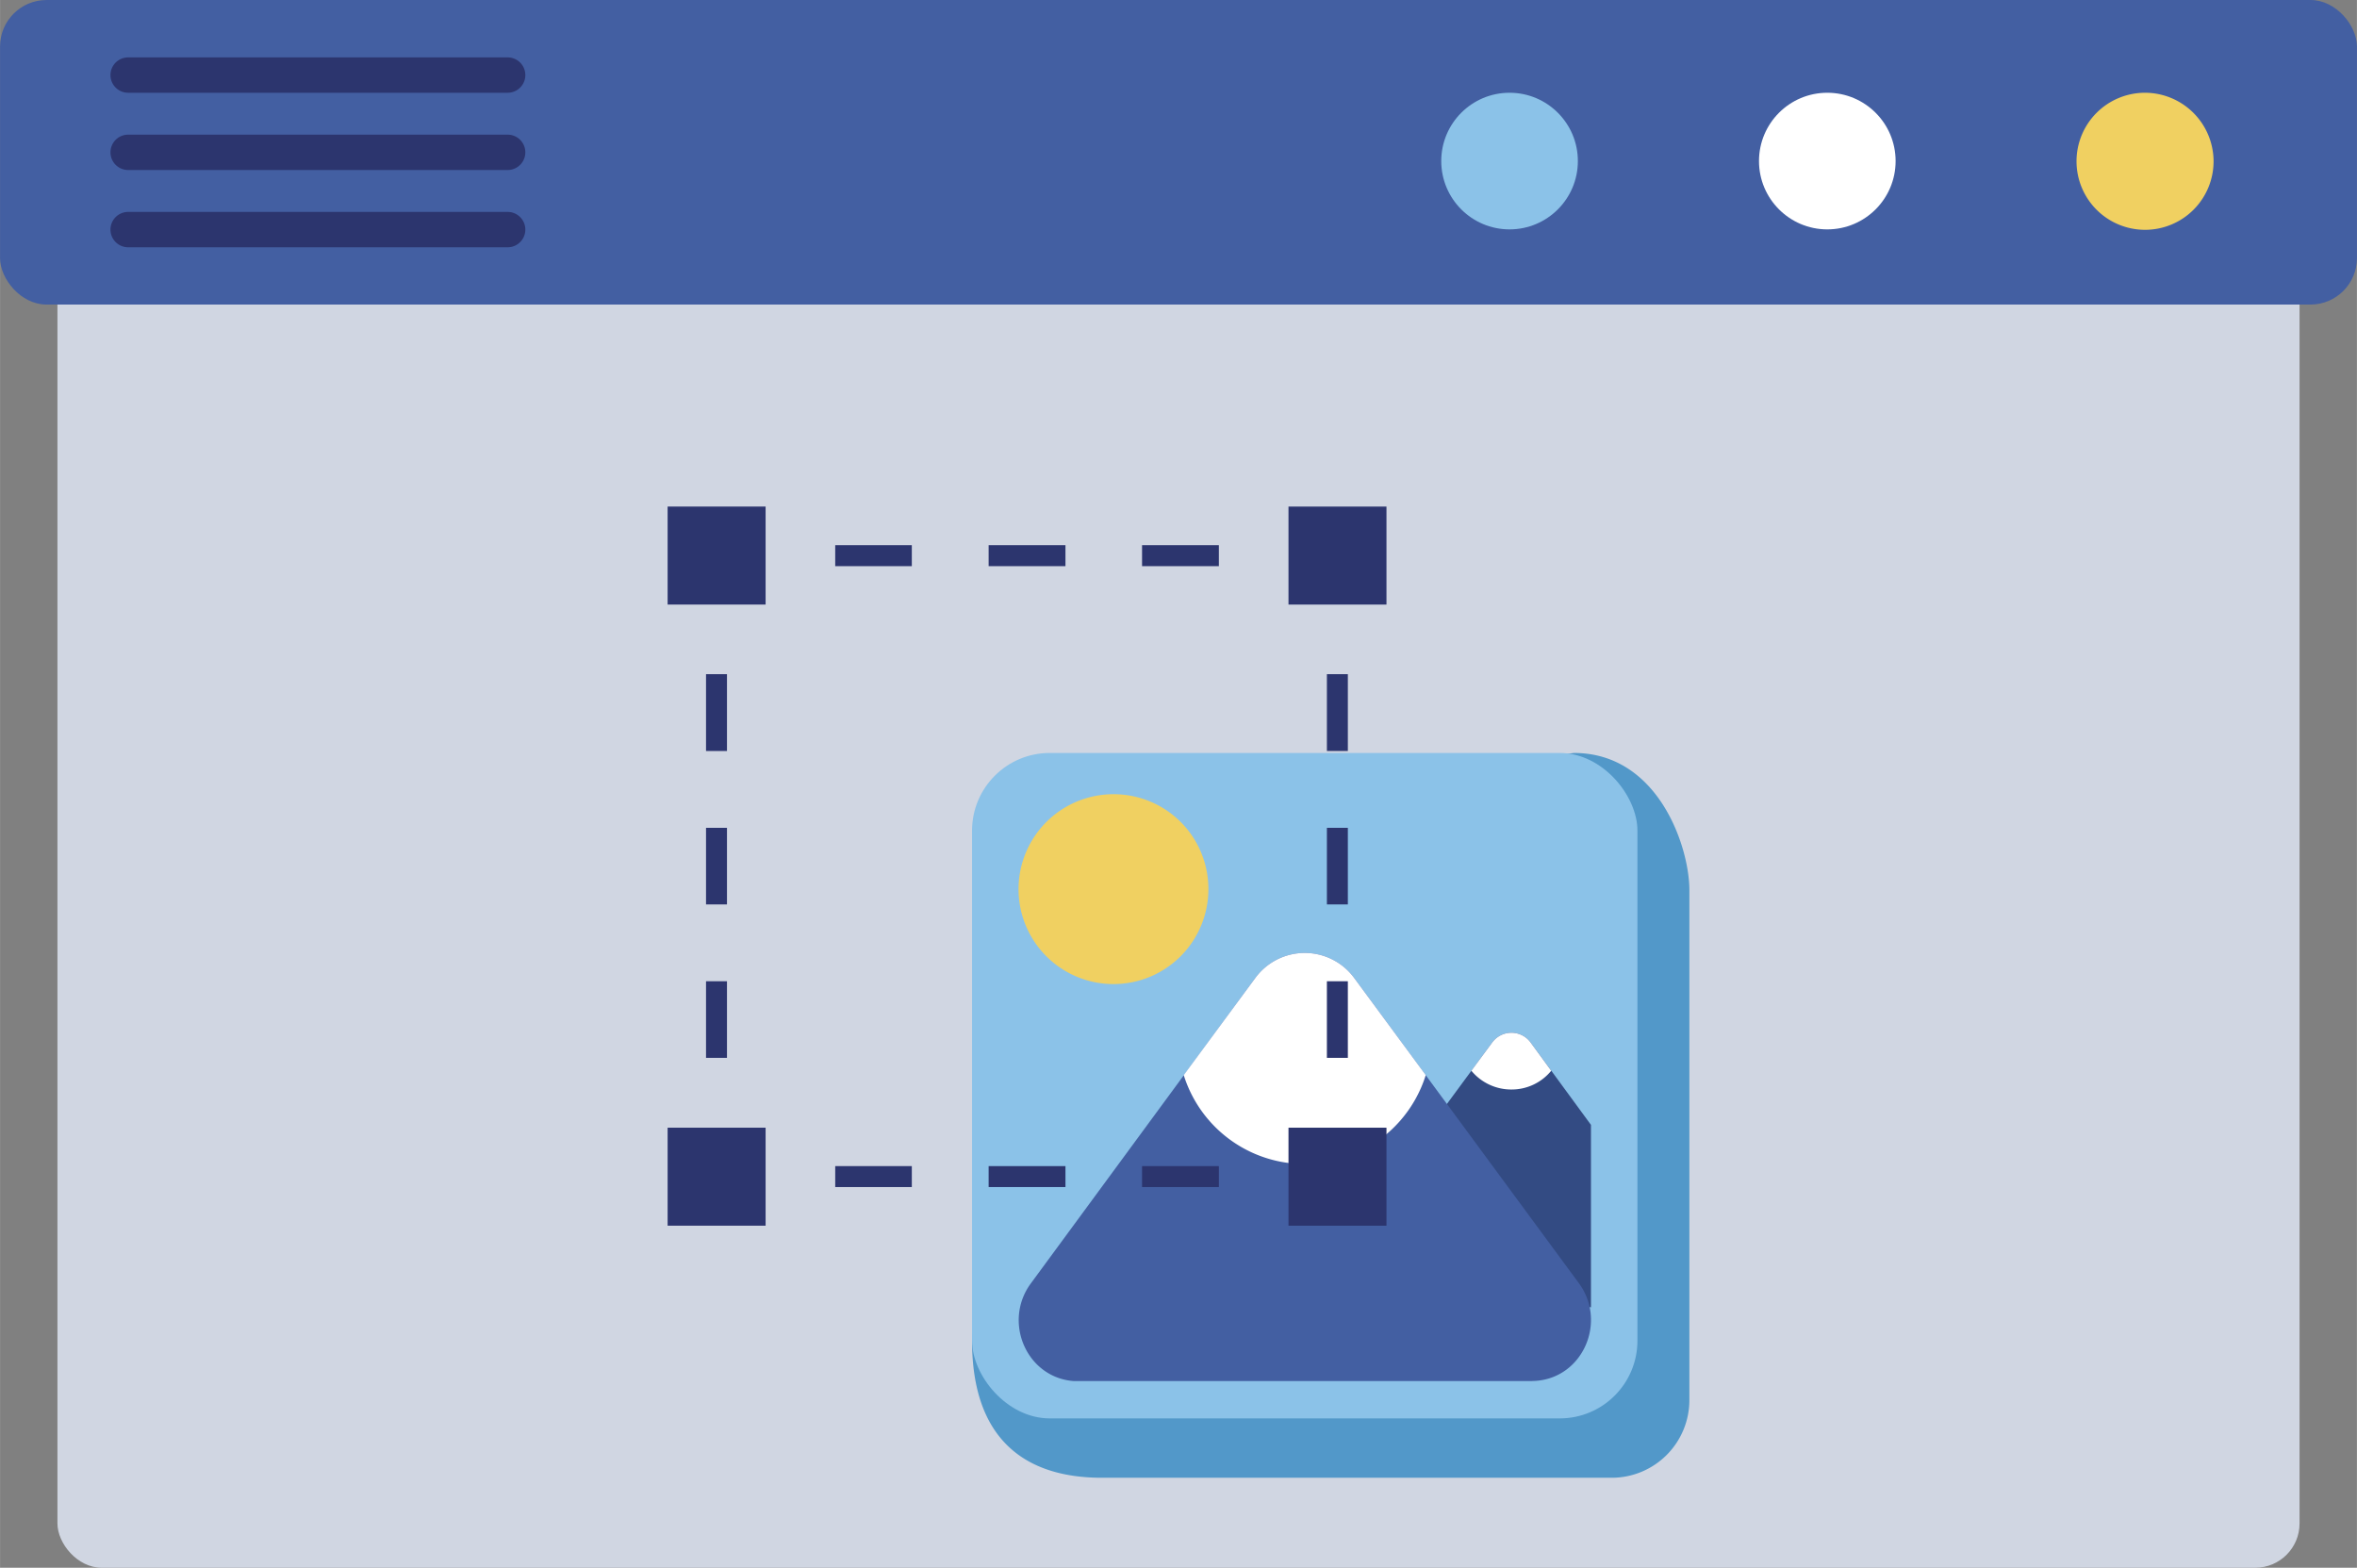 <svg xmlns="http://www.w3.org/2000/svg" width="1080" height="718.3" viewBox="0 0 1080 718.33" style=""><rect x="0" y="0" width="1080" height="718.33" fill="#808080" stroke="none"/><g><g data-name="Слой 2"><g data-name="WebElement70_482214246"><rect x="26.3" y="93.9" width="1027.4" height="624.43" rx="20.3" fill="#d0d6e2"></rect><rect width="1080" height="139.55" rx="21.3" fill="#435fa2"></rect><path d="M232.6 42.5H58.7a8.1 8.1 0 0 1 0-16.2h173.9a8.1 8.1 0 0 1 0 16.2z" fill="#2c356e"></path><path d="M232.6 77.9H58.7a8.1 8.1 0 0 1 0-16.2h173.9a8.1 8.1 0 0 1 0 16.2z" fill="#2c356e"></path><path d="M232.6 113.3H58.7a8.1 8.1 0 0 1 0-16.2h173.9a8.1 8.1 0 0 1 0 16.2z" fill="#2c356e"></path><circle cx="691.7" cy="73.8" r="31.3" fill="#8bc2e8"></circle><circle cx="837.3" cy="73.8" r="31.3" fill="#fff"></circle><path d="M1014.3 73.8a31.4 31.4 0 1 1-31.4-31.3 31.5 31.5 0 0 1 31.4 31.3z" fill="#f0d061"></path><path d="M738.5 677.1H504.9c-35 0-59.5-17.4-59.5-62.8l23.8-206.5a35.6 35.6 0 0 1 35.7-35.6L721.2 345c38.7 0 52.9 43.1 52.9 62.8v233.6a35.6 35.6 0 0 1-35.6 35.7z" fill="#5298c9"></path><rect x="445.4" y="345" width="304.9" height="304.9" rx="35.6" fill="#8bc2e8"></rect><path d="M729 599l-70.6-11.7c-8.4-.6-19.3-48.9-14.4-55.7l39.8-54a10.9 10.9 0 0 1 17.5 0l27.7 37.8z" fill="#334b83"></path><path d="M701.3 477.6a10.9 10.9 0 0 0-17.5 0l-9.6 13a23.7 23.7 0 0 0 18.3 8.6 23.4 23.4 0 0 0 18.3-8.6z" fill="#fff"></path><path d="M701.5 632.8H492.1c-21.7-1.5-32.7-27.1-19.8-44.7l102.9-140a28.1 28.1 0 0 1 45.3 0l103 139.9c12.9 17.6 1.9 43.2-19.8 44.7z" fill="#435fa2"></path><path d="M620.5 448.1a28.1 28.1 0 0 0-45.3 0l-32.8 44.5a58.1 58.1 0 0 0 110.9 0z" fill="#fff"></path><path d="M553.7 407.4a43.5 43.5 0 1 1-43.5-43.5 43.4 43.4 0 0 1 43.5 43.5z" fill="#f0d061"></path><path fill="#2c356e" d="M608 519.9v14.4h-14.4v9.6h24v-24H608z"></path><path d="M417.8 534.3h-35.1v9.6h35.1zm70.4 0H453v9.6h35.2zm70.3 0h-35.2v9.6h35.2z" fill="#2c356e"></path><path fill="#2c356e" d="M347.5 534.3h-14.4v-14.4h-9.6v24h24v-9.6z"></path><path d="M333.1 344.1v-35.2h-9.6v35.2zm0 70.3v-35.1h-9.6v35.1zm0 70.3v-35.1h-9.6v35.1z" fill="#2c356e"></path><path fill="#2c356e" d="M333.1 273.8v-14.4h14.4v-9.6h-24v24h9.6z"></path><path d="M523.3 259.4h35.2v-9.6h-35.2zm-70.3 0h35.2v-9.6H453zm-70.3 0h35.1v-9.6h-35.1z" fill="#2c356e"></path><path fill="#2c356e" d="M593.6 259.4H608v14.4h9.6v-24h-24v9.6z"></path><path d="M608 449.6v35.1h9.6v-35.1zm0-70.3v35.1h9.6v-35.1zm0-70.4v35.2h9.6v-35.2z" fill="#2c356e"></path><path fill="#2c356e" d="M590.4 232.1h44.9V277h-44.9z"></path><path fill="#2c356e" d="M305.9 232.1h44.9V277h-44.9z"></path><path fill="#2c356e" d="M590.4 516.7h44.9v44.9h-44.9z"></path><path fill="#2c356e" d="M305.9 516.7h44.9v44.9h-44.9z"></path></g></g></g></svg>